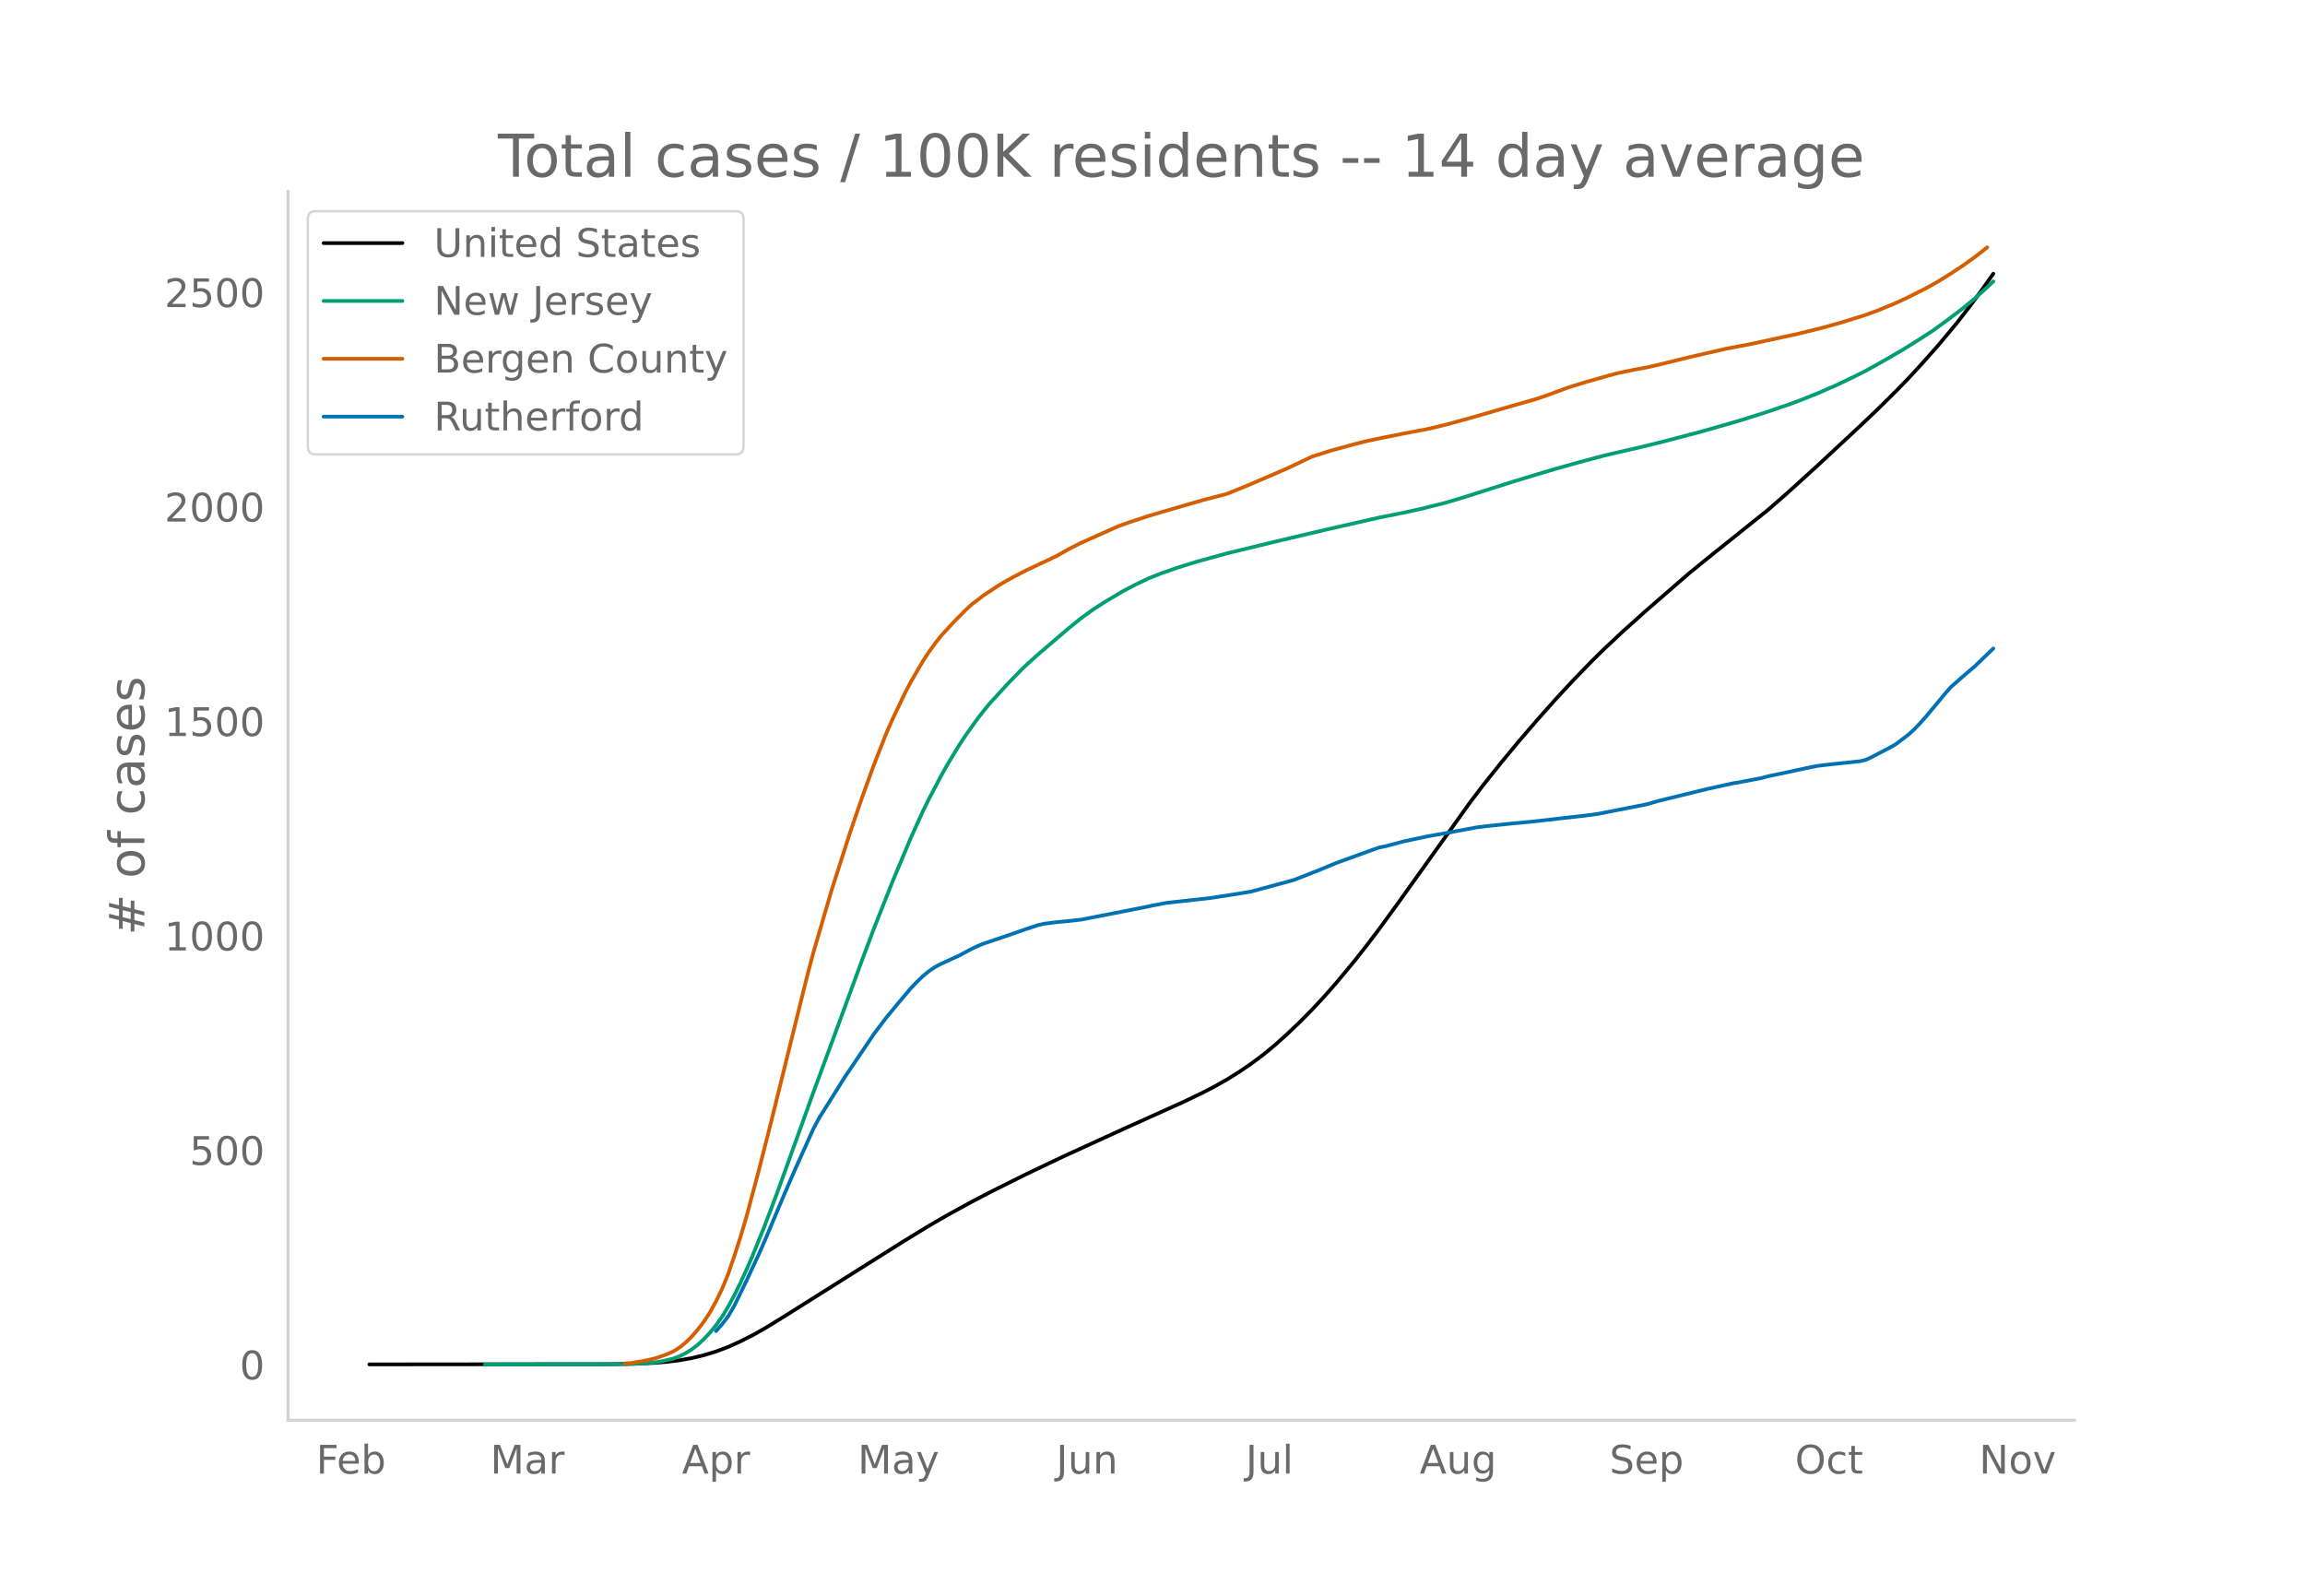 <?xml version="1.0" encoding="utf-8" standalone="no"?>
<!DOCTYPE svg PUBLIC "-//W3C//DTD SVG 1.1//EN"
  "http://www.w3.org/Graphics/SVG/1.1/DTD/svg11.dtd">
<!-- Created with matplotlib (https://matplotlib.org/) -->
<svg height="648pt" version="1.1" viewBox="0 0 936 648" width="936pt" xmlns="http://www.w3.org/2000/svg" xmlns:xlink="http://www.w3.org/1999/xlink">
 <defs>
  <style type="text/css">*{stroke-linecap:butt;stroke-linejoin:round;}</style>
 </defs>
 <g id="figure_1">
  <g id="patch_1">
   <path d="M 0 648 
L 936 648 
L 936 0 
L 0 0 
z
" style="fill:#ffffff;"/>
  </g>
  <g id="axes_1">
   <g id="patch_2">
    <path d="M 117 576.72 
L 842.4 576.72 
L 842.4 77.76 
L 117 77.76 
z
" style="fill:none;"/>
   </g>
   <g id="line2d_1">
    <path clip-path="url(#p08db3bca31)" d="M 149.973 554.04 
L 248.767 553.945 
L 258.647 553.762 
L 266.056 553.409 
L 270.996 552.988 
L 275.936 552.371 
L 280.876 551.481 
L 285.815 550.305 
L 290.755 548.799 
L 295.695 546.93 
L 300.635 544.703 
L 305.574 542.208 
L 310.514 539.436 
L 317.924 534.894 
L 367.321 503.801 
L 377.201 497.779 
L 384.61 493.472 
L 394.49 488.055 
L 401.899 484.174 
L 416.718 476.789 
L 431.538 469.726 
L 456.236 458.429 
L 480.935 447.285 
L 488.345 443.712 
L 493.284 441.151 
L 498.224 438.357 
L 503.164 435.281 
L 508.103 431.914 
L 513.043 428.219 
L 517.983 424.126 
L 522.923 419.677 
L 527.862 414.965 
L 532.802 409.974 
L 537.742 404.661 
L 542.682 399.04 
L 550.091 390.125 
L 555.031 383.852 
L 559.971 377.341 
L 567.38 367.178 
L 597.019 325.746 
L 601.958 319.246 
L 609.368 309.937 
L 616.778 300.994 
L 624.187 292.39 
L 631.597 284.062 
L 639.006 276.062 
L 646.416 268.44 
L 651.356 263.573 
L 658.765 256.623 
L 668.645 247.761 
L 685.934 232.762 
L 695.813 224.751 
L 718.042 206.953 
L 725.452 200.499 
L 737.801 189.29 
L 755.09 173.214 
L 762.5 166.158 
L 769.909 158.825 
L 774.849 153.741 
L 779.789 148.407 
L 787.198 140.074 
L 794.608 131.164 
L 799.548 124.815 
L 804.488 118.154 
L 809.427 111.149 
L 809.427 111.149 
" style="fill:none;stroke:#000000;stroke-linecap:round;stroke-width:1.5;"/>
   </g>
   <g id="line2d_2">
    <path clip-path="url(#p08db3bca31)" d="M 196.9 554.04 
L 253.707 553.937 
L 261.117 553.649 
L 266.056 553.196 
L 268.526 552.8 
L 273.466 551.674 
L 275.936 550.715 
L 278.406 549.486 
L 280.876 547.935 
L 283.346 546.073 
L 285.815 543.768 
L 288.285 541.187 
L 290.755 538.13 
L 293.225 534.649 
L 295.695 530.587 
L 298.165 525.993 
L 300.635 521.008 
L 303.104 515.651 
L 305.574 509.945 
L 310.514 497.733 
L 315.454 484.736 
L 325.333 457.379 
L 330.273 443.611 
L 340.153 416.889 
L 350.032 389.945 
L 354.972 376.808 
L 362.381 358.095 
L 369.791 340.382 
L 374.731 329.503 
L 377.201 324.457 
L 382.14 315.086 
L 384.61 310.666 
L 389.55 302.507 
L 392.02 298.741 
L 396.959 291.829 
L 399.429 288.647 
L 401.899 285.654 
L 409.309 277.561 
L 414.249 272.47 
L 416.718 270.052 
L 421.658 265.62 
L 434.007 255.075 
L 438.947 251.065 
L 443.887 247.506 
L 448.827 244.322 
L 456.236 239.922 
L 461.176 237.34 
L 466.116 234.998 
L 471.055 232.993 
L 478.465 230.401 
L 485.875 228.108 
L 498.224 224.701 
L 517.983 219.904 
L 537.742 215.242 
L 559.971 210.177 
L 569.85 208.218 
L 577.26 206.582 
L 587.139 204.113 
L 594.549 201.887 
L 614.308 195.616 
L 624.187 192.607 
L 631.597 190.412 
L 641.476 187.637 
L 651.356 185.009 
L 656.296 183.835 
L 666.175 181.589 
L 676.054 179.15 
L 690.874 175.246 
L 705.693 171.005 
L 715.572 167.912 
L 725.452 164.577 
L 730.392 162.795 
L 737.801 159.824 
L 745.211 156.631 
L 752.62 153.092 
L 757.56 150.624 
L 764.97 146.487 
L 772.379 142.202 
L 779.789 137.576 
L 784.729 134.358 
L 789.668 130.808 
L 797.078 125.202 
L 802.018 121.098 
L 806.957 116.639 
L 809.427 114.262 
L 809.427 114.262 
" style="fill:none;stroke:#009e73;stroke-linecap:round;stroke-width:1.5;"/>
   </g>
   <g id="line2d_3">
    <path clip-path="url(#p08db3bca31)" d="M 253.707 553.674 
L 256.177 553.498 
L 261.117 552.652 
L 263.587 552.173 
L 266.056 551.568 
L 268.526 550.762 
L 270.996 549.836 
L 273.466 548.758 
L 275.936 547.166 
L 278.406 545.18 
L 280.876 542.768 
L 283.346 539.917 
L 285.815 536.686 
L 288.285 532.916 
L 290.755 528.43 
L 293.225 523.356 
L 295.695 517.319 
L 298.165 510.115 
L 300.635 502.468 
L 303.104 494.123 
L 308.044 475.59 
L 312.984 456.159 
L 327.803 396.198 
L 330.273 386.861 
L 337.683 361.499 
L 345.092 338.357 
L 350.032 323.929 
L 354.972 310.326 
L 359.911 297.751 
L 362.381 292.144 
L 367.321 281.764 
L 369.791 277.032 
L 374.731 268.524 
L 377.201 264.742 
L 379.67 261.326 
L 382.14 258.195 
L 387.08 252.817 
L 392.02 247.793 
L 394.49 245.519 
L 399.429 241.736 
L 404.369 238.469 
L 406.839 236.898 
L 411.779 234.149 
L 416.718 231.589 
L 429.068 225.775 
L 434.007 222.964 
L 438.947 220.461 
L 453.766 213.827 
L 458.706 212.032 
L 466.116 209.61 
L 471.055 208.123 
L 488.345 203.104 
L 498.224 200.537 
L 503.164 198.542 
L 508.103 196.498 
L 522.923 190.1 
L 532.802 185.404 
L 540.212 183.047 
L 550.091 180.336 
L 555.031 179.103 
L 559.971 178.054 
L 569.85 176.064 
L 579.73 174.212 
L 587.139 172.444 
L 597.019 169.737 
L 614.308 164.73 
L 624.187 161.912 
L 629.127 160.195 
L 636.537 157.438 
L 643.946 155.138 
L 656.296 151.657 
L 663.705 150.109 
L 668.645 149.211 
L 673.585 148.086 
L 685.934 145.051 
L 700.753 141.645 
L 710.633 139.768 
L 730.392 135.484 
L 740.271 133.034 
L 747.681 130.969 
L 757.56 127.884 
L 762.5 126.078 
L 769.909 123.022 
L 774.849 120.712 
L 782.259 116.972 
L 787.198 114.2 
L 792.138 111.118 
L 797.078 107.857 
L 802.018 104.312 
L 806.957 100.44 
L 806.957 100.44 
" style="fill:none;stroke:#d55e00;stroke-linecap:round;stroke-width:1.5;"/>
   </g>
   <g id="line2d_4">
    <path clip-path="url(#p08db3bca31)" d="M 290.755 540.514 
L 293.225 537.727 
L 295.695 534.532 
L 298.165 530.25 
L 303.104 520.123 
L 308.044 509.519 
L 310.514 503.946 
L 317.924 486.274 
L 322.863 474.854 
L 327.803 463.911 
L 330.273 458.406 
L 332.743 453.784 
L 340.153 442.025 
L 342.622 438.015 
L 354.972 419.73 
L 359.911 413.205 
L 364.851 407.224 
L 369.791 401.378 
L 372.261 398.796 
L 374.731 396.417 
L 377.201 394.378 
L 379.67 392.678 
L 382.14 391.387 
L 389.55 387.988 
L 394.49 385.337 
L 396.959 384.182 
L 399.429 383.162 
L 409.309 379.832 
L 416.718 377.249 
L 421.658 375.618 
L 424.128 375.074 
L 429.068 374.462 
L 434.007 373.986 
L 438.947 373.443 
L 463.646 368.617 
L 468.586 367.597 
L 473.525 366.646 
L 490.814 364.742 
L 495.754 363.995 
L 500.694 363.247 
L 508.103 362.024 
L 525.393 357.334 
L 535.272 353.459 
L 542.682 350.401 
L 559.971 344.147 
L 562.441 343.672 
L 567.38 342.38 
L 569.85 341.7 
L 579.73 339.593 
L 587.139 338.302 
L 599.489 335.991 
L 604.428 335.379 
L 614.308 334.36 
L 621.717 333.68 
L 643.946 331.165 
L 648.886 330.485 
L 668.645 326.611 
L 673.585 325.184 
L 693.344 320.358 
L 703.223 318.183 
L 708.163 317.299 
L 715.572 315.872 
L 718.042 315.192 
L 722.982 314.172 
L 735.331 311.522 
L 737.801 311.046 
L 742.741 310.434 
L 755.09 309.143 
L 757.56 308.599 
L 760.03 307.443 
L 767.44 303.569 
L 769.909 302.142 
L 774.849 298.403 
L 777.319 296.16 
L 779.789 293.577 
L 782.259 290.791 
L 789.668 281.887 
L 792.138 279.032 
L 797.078 274.682 
L 802.018 270.467 
L 809.427 263.331 
L 809.427 263.331 
" style="fill:none;stroke:#0072b2;stroke-linecap:round;stroke-width:1.5;"/>
   </g>
   <g id="patch_3">
    <path d="M 117 576.72 
L 117 77.76 
" style="fill:none;stroke:#d3d3d3;stroke-linecap:square;stroke-linejoin:miter;stroke-width:1.25;"/>
   </g>
   <g id="patch_4">
    <path d="M 117 576.72 
L 842.4 576.72 
" style="fill:none;stroke:#d3d3d3;stroke-linecap:square;stroke-linejoin:miter;stroke-width:1.25;"/>
   </g>
   <g id="matplotlib.axis_1">
    <g id="xtick_1">
     <g id="text_1">
      <!-- Feb -->
      <g style="fill:#696969;" transform="translate(128.401 598.378)scale(0.16 -0.16)">
       <defs>
        <path d="M 9.812 72.906 
L 51.703 72.906 
L 51.703 64.594 
L 19.672 64.594 
L 19.672 43.109 
L 48.578 43.109 
L 48.578 34.812 
L 19.672 34.812 
L 19.672 0 
L 9.812 0 
z
" id="DejaVuSans-70"/>
        <path d="M 56.203 29.594 
L 56.203 25.203 
L 14.891 25.203 
Q 15.484 15.922 20.484 11.062 
Q 25.484 6.203 34.422 6.203 
Q 39.594 6.203 44.453 7.469 
Q 49.312 8.734 54.109 11.281 
L 54.109 2.781 
Q 49.266 0.734 44.188 -0.344 
Q 39.109 -1.422 33.891 -1.422 
Q 20.797 -1.422 13.156 6.188 
Q 5.516 13.812 5.516 26.812 
Q 5.516 40.234 12.766 48.109 
Q 20.016 56 32.328 56 
Q 43.359 56 49.781 48.891 
Q 56.203 41.797 56.203 29.594 
z
M 47.219 32.234 
Q 47.125 39.594 43.094 43.984 
Q 39.062 48.391 32.422 48.391 
Q 24.906 48.391 20.391 44.141 
Q 15.875 39.891 15.188 32.172 
z
" id="DejaVuSans-101"/>
        <path d="M 48.688 27.297 
Q 48.688 37.203 44.609 42.844 
Q 40.531 48.484 33.406 48.484 
Q 26.266 48.484 22.188 42.844 
Q 18.109 37.203 18.109 27.297 
Q 18.109 17.391 22.188 11.75 
Q 26.266 6.109 33.406 6.109 
Q 40.531 6.109 44.609 11.75 
Q 48.688 17.391 48.688 27.297 
z
M 18.109 46.391 
Q 20.953 51.266 25.266 53.625 
Q 29.594 56 35.594 56 
Q 45.562 56 51.781 48.094 
Q 58.016 40.188 58.016 27.297 
Q 58.016 14.406 51.781 6.484 
Q 45.562 -1.422 35.594 -1.422 
Q 29.594 -1.422 25.266 0.953 
Q 20.953 3.328 18.109 8.203 
L 18.109 0 
L 9.078 0 
L 9.078 75.984 
L 18.109 75.984 
z
" id="DejaVuSans-98"/>
       </defs>
       <use xlink:href="#DejaVuSans-70"/>
       <use x="52.02" xlink:href="#DejaVuSans-101"/>
       <use x="113.543" xlink:href="#DejaVuSans-98"/>
      </g>
     </g>
    </g>
    <g id="xtick_2">
     <g id="text_2">
      <!-- Mar -->
      <g style="fill:#696969;" transform="translate(199.096 598.378)scale(0.16 -0.16)">
       <defs>
        <path d="M 9.812 72.906 
L 24.516 72.906 
L 43.109 23.297 
L 61.812 72.906 
L 76.516 72.906 
L 76.516 0 
L 66.891 0 
L 66.891 64.016 
L 48.094 14.016 
L 38.188 14.016 
L 19.391 64.016 
L 19.391 0 
L 9.812 0 
z
" id="DejaVuSans-77"/>
        <path d="M 34.281 27.484 
Q 23.391 27.484 19.188 25 
Q 14.984 22.516 14.984 16.5 
Q 14.984 11.719 18.141 8.906 
Q 21.297 6.109 26.703 6.109 
Q 34.188 6.109 38.703 11.406 
Q 43.219 16.703 43.219 25.484 
L 43.219 27.484 
z
M 52.203 31.203 
L 52.203 0 
L 43.219 0 
L 43.219 8.297 
Q 40.141 3.328 35.547 0.953 
Q 30.953 -1.422 24.312 -1.422 
Q 15.922 -1.422 10.953 3.297 
Q 6 8.016 6 15.922 
Q 6 25.141 12.172 29.828 
Q 18.359 34.516 30.609 34.516 
L 43.219 34.516 
L 43.219 35.406 
Q 43.219 41.609 39.141 45 
Q 35.062 48.391 27.688 48.391 
Q 23 48.391 18.547 47.266 
Q 14.109 46.141 10.016 43.891 
L 10.016 52.203 
Q 14.938 54.109 19.578 55.047 
Q 24.219 56 28.609 56 
Q 40.484 56 46.344 49.844 
Q 52.203 43.703 52.203 31.203 
z
" id="DejaVuSans-97"/>
        <path d="M 41.109 46.297 
Q 39.594 47.172 37.812 47.578 
Q 36.031 48 33.891 48 
Q 26.266 48 22.188 43.047 
Q 18.109 38.094 18.109 28.812 
L 18.109 0 
L 9.078 0 
L 9.078 54.688 
L 18.109 54.688 
L 18.109 46.188 
Q 20.953 51.172 25.484 53.578 
Q 30.031 56 36.531 56 
Q 37.453 56 38.578 55.875 
Q 39.703 55.766 41.062 55.516 
z
" id="DejaVuSans-114"/>
       </defs>
       <use xlink:href="#DejaVuSans-77"/>
       <use x="86.279" xlink:href="#DejaVuSans-97"/>
       <use x="147.559" xlink:href="#DejaVuSans-114"/>
      </g>
     </g>
    </g>
    <g id="xtick_3">
     <g id="text_3">
      <!-- Apr -->
      <g style="fill:#696969;" transform="translate(276.915 598.378)scale(0.16 -0.16)">
       <defs>
        <path d="M 34.188 63.188 
L 20.797 26.906 
L 47.609 26.906 
z
M 28.609 72.906 
L 39.797 72.906 
L 67.578 0 
L 57.328 0 
L 50.688 18.703 
L 17.828 18.703 
L 11.188 0 
L 0.781 0 
z
" id="DejaVuSans-65"/>
        <path d="M 18.109 8.203 
L 18.109 -20.797 
L 9.078 -20.797 
L 9.078 54.688 
L 18.109 54.688 
L 18.109 46.391 
Q 20.953 51.266 25.266 53.625 
Q 29.594 56 35.594 56 
Q 45.562 56 51.781 48.094 
Q 58.016 40.188 58.016 27.297 
Q 58.016 14.406 51.781 6.484 
Q 45.562 -1.422 35.594 -1.422 
Q 29.594 -1.422 25.266 0.953 
Q 20.953 3.328 18.109 8.203 
z
M 48.688 27.297 
Q 48.688 37.203 44.609 42.844 
Q 40.531 48.484 33.406 48.484 
Q 26.266 48.484 22.188 42.844 
Q 18.109 37.203 18.109 27.297 
Q 18.109 17.391 22.188 11.75 
Q 26.266 6.109 33.406 6.109 
Q 40.531 6.109 44.609 11.75 
Q 48.688 17.391 48.688 27.297 
z
" id="DejaVuSans-112"/>
       </defs>
       <use xlink:href="#DejaVuSans-65"/>
       <use x="68.408" xlink:href="#DejaVuSans-112"/>
       <use x="131.885" xlink:href="#DejaVuSans-114"/>
      </g>
     </g>
    </g>
    <g id="xtick_4">
     <g id="text_4">
      <!-- May -->
      <g style="fill:#696969;" transform="translate(348.311 598.378)scale(0.16 -0.16)">
       <defs>
        <path d="M 32.172 -5.078 
Q 28.375 -14.844 24.75 -17.812 
Q 21.141 -20.797 15.094 -20.797 
L 7.906 -20.797 
L 7.906 -13.281 
L 13.188 -13.281 
Q 16.891 -13.281 18.938 -11.516 
Q 21 -9.766 23.484 -3.219 
L 25.094 0.875 
L 2.984 54.688 
L 12.5 54.688 
L 29.594 11.922 
L 46.688 54.688 
L 56.203 54.688 
z
" id="DejaVuSans-121"/>
       </defs>
       <use xlink:href="#DejaVuSans-77"/>
       <use x="86.279" xlink:href="#DejaVuSans-97"/>
       <use x="147.559" xlink:href="#DejaVuSans-121"/>
      </g>
     </g>
    </g>
    <g id="xtick_5">
     <g id="text_5">
      <!-- Jun -->
      <g style="fill:#696969;" transform="translate(428.917 598.378)scale(0.16 -0.16)">
       <defs>
        <path d="M 9.812 72.906 
L 19.672 72.906 
L 19.672 5.078 
Q 19.672 -8.109 14.672 -14.062 
Q 9.672 -20.016 -1.422 -20.016 
L -5.172 -20.016 
L -5.172 -11.719 
L -2.094 -11.719 
Q 4.438 -11.719 7.125 -8.047 
Q 9.812 -4.391 9.812 5.078 
z
" id="DejaVuSans-74"/>
        <path d="M 8.5 21.578 
L 8.5 54.688 
L 17.484 54.688 
L 17.484 21.922 
Q 17.484 14.156 20.5 10.266 
Q 23.531 6.391 29.594 6.391 
Q 36.859 6.391 41.078 11.031 
Q 45.312 15.672 45.312 23.688 
L 45.312 54.688 
L 54.297 54.688 
L 54.297 0 
L 45.312 0 
L 45.312 8.406 
Q 42.047 3.422 37.719 1 
Q 33.406 -1.422 27.688 -1.422 
Q 18.266 -1.422 13.375 4.438 
Q 8.5 10.297 8.5 21.578 
z
M 31.109 56 
z
" id="DejaVuSans-117"/>
        <path d="M 54.891 33.016 
L 54.891 0 
L 45.906 0 
L 45.906 32.719 
Q 45.906 40.484 42.875 44.328 
Q 39.844 48.188 33.797 48.188 
Q 26.516 48.188 22.312 43.547 
Q 18.109 38.922 18.109 30.906 
L 18.109 0 
L 9.078 0 
L 9.078 54.688 
L 18.109 54.688 
L 18.109 46.188 
Q 21.344 51.125 25.703 53.562 
Q 30.078 56 35.797 56 
Q 45.219 56 50.047 50.172 
Q 54.891 44.344 54.891 33.016 
z
" id="DejaVuSans-110"/>
       </defs>
       <use xlink:href="#DejaVuSans-74"/>
       <use x="29.492" xlink:href="#DejaVuSans-117"/>
       <use x="92.871" xlink:href="#DejaVuSans-110"/>
      </g>
     </g>
    </g>
    <g id="xtick_6">
     <g id="text_6">
      <!-- Jul -->
      <g style="fill:#696969;" transform="translate(505.861 598.378)scale(0.16 -0.16)">
       <defs>
        <path d="M 9.422 75.984 
L 18.406 75.984 
L 18.406 0 
L 9.422 0 
z
" id="DejaVuSans-108"/>
       </defs>
       <use xlink:href="#DejaVuSans-74"/>
       <use x="29.492" xlink:href="#DejaVuSans-117"/>
       <use x="92.871" xlink:href="#DejaVuSans-108"/>
      </g>
     </g>
    </g>
    <g id="xtick_7">
     <g id="text_7">
      <!-- Aug -->
      <g style="fill:#696969;" transform="translate(576.458 598.378)scale(0.16 -0.16)">
       <defs>
        <path d="M 45.406 27.984 
Q 45.406 37.75 41.375 43.109 
Q 37.359 48.484 30.078 48.484 
Q 22.859 48.484 18.828 43.109 
Q 14.797 37.75 14.797 27.984 
Q 14.797 18.266 18.828 12.891 
Q 22.859 7.516 30.078 7.516 
Q 37.359 7.516 41.375 12.891 
Q 45.406 18.266 45.406 27.984 
z
M 54.391 6.781 
Q 54.391 -7.172 48.188 -13.984 
Q 42 -20.797 29.203 -20.797 
Q 24.469 -20.797 20.266 -20.094 
Q 16.062 -19.391 12.109 -17.922 
L 12.109 -9.188 
Q 16.062 -11.328 19.922 -12.344 
Q 23.781 -13.375 27.781 -13.375 
Q 36.625 -13.375 41.016 -8.766 
Q 45.406 -4.156 45.406 5.172 
L 45.406 9.625 
Q 42.625 4.781 38.281 2.391 
Q 33.938 0 27.875 0 
Q 17.828 0 11.672 7.656 
Q 5.516 15.328 5.516 27.984 
Q 5.516 40.672 11.672 48.328 
Q 17.828 56 27.875 56 
Q 33.938 56 38.281 53.609 
Q 42.625 51.219 45.406 46.391 
L 45.406 54.688 
L 54.391 54.688 
z
" id="DejaVuSans-103"/>
       </defs>
       <use xlink:href="#DejaVuSans-65"/>
       <use x="68.408" xlink:href="#DejaVuSans-117"/>
       <use x="131.787" xlink:href="#DejaVuSans-103"/>
      </g>
     </g>
    </g>
    <g id="xtick_8">
     <g id="text_8">
      <!-- Sep -->
      <g style="fill:#696969;" transform="translate(653.565 598.378)scale(0.16 -0.16)">
       <defs>
        <path d="M 53.516 70.516 
L 53.516 60.891 
Q 47.906 63.578 42.922 64.891 
Q 37.938 66.219 33.297 66.219 
Q 25.25 66.219 20.875 63.094 
Q 16.5 59.969 16.5 54.203 
Q 16.5 49.359 19.406 46.891 
Q 22.312 44.438 30.422 42.922 
L 36.375 41.703 
Q 47.406 39.594 52.656 34.297 
Q 57.906 29 57.906 20.125 
Q 57.906 9.516 50.797 4.047 
Q 43.703 -1.422 29.984 -1.422 
Q 24.812 -1.422 18.969 -0.25 
Q 13.141 0.922 6.891 3.219 
L 6.891 13.375 
Q 12.891 10.016 18.656 8.297 
Q 24.422 6.594 29.984 6.594 
Q 38.422 6.594 43.016 9.906 
Q 47.609 13.234 47.609 19.391 
Q 47.609 24.75 44.312 27.781 
Q 41.016 30.812 33.5 32.328 
L 27.484 33.5 
Q 16.453 35.688 11.516 40.375 
Q 6.594 45.062 6.594 53.422 
Q 6.594 63.094 13.406 68.656 
Q 20.219 74.219 32.172 74.219 
Q 37.312 74.219 42.625 73.281 
Q 47.953 72.359 53.516 70.516 
z
" id="DejaVuSans-83"/>
       </defs>
       <use xlink:href="#DejaVuSans-83"/>
       <use x="63.477" xlink:href="#DejaVuSans-101"/>
       <use x="125" xlink:href="#DejaVuSans-112"/>
      </g>
     </g>
    </g>
    <g id="xtick_9">
     <g id="text_9">
      <!-- Oct -->
      <g style="fill:#696969;" transform="translate(728.908 598.378)scale(0.16 -0.16)">
       <defs>
        <path d="M 39.406 66.219 
Q 28.656 66.219 22.328 58.203 
Q 16.016 50.203 16.016 36.375 
Q 16.016 22.609 22.328 14.594 
Q 28.656 6.594 39.406 6.594 
Q 50.141 6.594 56.422 14.594 
Q 62.703 22.609 62.703 36.375 
Q 62.703 50.203 56.422 58.203 
Q 50.141 66.219 39.406 66.219 
z
M 39.406 74.219 
Q 54.734 74.219 63.906 63.938 
Q 73.094 53.656 73.094 36.375 
Q 73.094 19.141 63.906 8.859 
Q 54.734 -1.422 39.406 -1.422 
Q 24.031 -1.422 14.812 8.828 
Q 5.609 19.094 5.609 36.375 
Q 5.609 53.656 14.812 63.938 
Q 24.031 74.219 39.406 74.219 
z
" id="DejaVuSans-79"/>
        <path d="M 48.781 52.594 
L 48.781 44.188 
Q 44.969 46.297 41.141 47.344 
Q 37.312 48.391 33.406 48.391 
Q 24.656 48.391 19.812 42.844 
Q 14.984 37.312 14.984 27.297 
Q 14.984 17.281 19.812 11.734 
Q 24.656 6.203 33.406 6.203 
Q 37.312 6.203 41.141 7.25 
Q 44.969 8.297 48.781 10.406 
L 48.781 2.094 
Q 45.016 0.344 40.984 -0.531 
Q 36.969 -1.422 32.422 -1.422 
Q 20.062 -1.422 12.781 6.344 
Q 5.516 14.109 5.516 27.297 
Q 5.516 40.672 12.859 48.328 
Q 20.219 56 33.016 56 
Q 37.156 56 41.109 55.141 
Q 45.062 54.297 48.781 52.594 
z
" id="DejaVuSans-99"/>
        <path d="M 18.312 70.219 
L 18.312 54.688 
L 36.812 54.688 
L 36.812 47.703 
L 18.312 47.703 
L 18.312 18.016 
Q 18.312 11.328 20.141 9.422 
Q 21.969 7.516 27.594 7.516 
L 36.812 7.516 
L 36.812 0 
L 27.594 0 
Q 17.188 0 13.234 3.875 
Q 9.281 7.766 9.281 18.016 
L 9.281 47.703 
L 2.688 47.703 
L 2.688 54.688 
L 9.281 54.688 
L 9.281 70.219 
z
" id="DejaVuSans-116"/>
       </defs>
       <use xlink:href="#DejaVuSans-79"/>
       <use x="78.711" xlink:href="#DejaVuSans-99"/>
       <use x="133.691" xlink:href="#DejaVuSans-116"/>
      </g>
     </g>
    </g>
    <g id="xtick_10">
     <g id="text_10">
      <!-- Nov -->
      <g style="fill:#696969;" transform="translate(803.692 598.378)scale(0.16 -0.16)">
       <defs>
        <path d="M 9.812 72.906 
L 23.094 72.906 
L 55.422 11.922 
L 55.422 72.906 
L 64.984 72.906 
L 64.984 0 
L 51.703 0 
L 19.391 60.984 
L 19.391 0 
L 9.812 0 
z
" id="DejaVuSans-78"/>
        <path d="M 30.609 48.391 
Q 23.391 48.391 19.188 42.75 
Q 14.984 37.109 14.984 27.297 
Q 14.984 17.484 19.156 11.844 
Q 23.344 6.203 30.609 6.203 
Q 37.797 6.203 41.984 11.859 
Q 46.188 17.531 46.188 27.297 
Q 46.188 37.016 41.984 42.703 
Q 37.797 48.391 30.609 48.391 
z
M 30.609 56 
Q 42.328 56 49.016 48.375 
Q 55.719 40.766 55.719 27.297 
Q 55.719 13.875 49.016 6.219 
Q 42.328 -1.422 30.609 -1.422 
Q 18.844 -1.422 12.172 6.219 
Q 5.516 13.875 5.516 27.297 
Q 5.516 40.766 12.172 48.375 
Q 18.844 56 30.609 56 
z
" id="DejaVuSans-111"/>
        <path d="M 2.984 54.688 
L 12.5 54.688 
L 29.594 8.797 
L 46.688 54.688 
L 56.203 54.688 
L 35.688 0 
L 23.484 0 
z
" id="DejaVuSans-118"/>
       </defs>
       <use xlink:href="#DejaVuSans-78"/>
       <use x="74.805" xlink:href="#DejaVuSans-111"/>
       <use x="135.986" xlink:href="#DejaVuSans-118"/>
      </g>
     </g>
    </g>
   </g>
   <g id="matplotlib.axis_2">
    <g id="ytick_1">
     <g id="text_11">
      <!-- 0 -->
      <g style="fill:#696969;" transform="translate(97.32 560.119)scale(0.16 -0.16)">
       <defs>
        <path d="M 31.781 66.406 
Q 24.172 66.406 20.328 58.906 
Q 16.5 51.422 16.5 36.375 
Q 16.5 21.391 20.328 13.891 
Q 24.172 6.391 31.781 6.391 
Q 39.453 6.391 43.281 13.891 
Q 47.125 21.391 47.125 36.375 
Q 47.125 51.422 43.281 58.906 
Q 39.453 66.406 31.781 66.406 
z
M 31.781 74.219 
Q 44.047 74.219 50.516 64.516 
Q 56.984 54.828 56.984 36.375 
Q 56.984 17.969 50.516 8.266 
Q 44.047 -1.422 31.781 -1.422 
Q 19.531 -1.422 13.062 8.266 
Q 6.594 17.969 6.594 36.375 
Q 6.594 54.828 13.062 64.516 
Q 19.531 74.219 31.781 74.219 
z
" id="DejaVuSans-48"/>
       </defs>
       <use xlink:href="#DejaVuSans-48"/>
      </g>
     </g>
    </g>
    <g id="ytick_2">
     <g id="text_12">
      <!-- 500 -->
      <g style="fill:#696969;" transform="translate(76.96 473.034)scale(0.16 -0.16)">
       <defs>
        <path d="M 10.797 72.906 
L 49.516 72.906 
L 49.516 64.594 
L 19.828 64.594 
L 19.828 46.734 
Q 21.969 47.469 24.109 47.828 
Q 26.266 48.188 28.422 48.188 
Q 40.625 48.188 47.75 41.5 
Q 54.891 34.812 54.891 23.391 
Q 54.891 11.625 47.562 5.094 
Q 40.234 -1.422 26.906 -1.422 
Q 22.312 -1.422 17.547 -0.641 
Q 12.797 0.141 7.719 1.703 
L 7.719 11.625 
Q 12.109 9.234 16.797 8.062 
Q 21.484 6.891 26.703 6.891 
Q 35.156 6.891 40.078 11.328 
Q 45.016 15.766 45.016 23.391 
Q 45.016 31 40.078 35.438 
Q 35.156 39.891 26.703 39.891 
Q 22.75 39.891 18.812 39.016 
Q 14.891 38.141 10.797 36.281 
z
" id="DejaVuSans-53"/>
       </defs>
       <use xlink:href="#DejaVuSans-53"/>
       <use x="63.623" xlink:href="#DejaVuSans-48"/>
       <use x="127.246" xlink:href="#DejaVuSans-48"/>
      </g>
     </g>
    </g>
    <g id="ytick_3">
     <g id="text_13">
      <!-- 1000 -->
      <g style="fill:#696969;" transform="translate(66.78 385.95)scale(0.16 -0.16)">
       <defs>
        <path d="M 12.406 8.297 
L 28.516 8.297 
L 28.516 63.922 
L 10.984 60.406 
L 10.984 69.391 
L 28.422 72.906 
L 38.281 72.906 
L 38.281 8.297 
L 54.391 8.297 
L 54.391 0 
L 12.406 0 
z
" id="DejaVuSans-49"/>
       </defs>
       <use xlink:href="#DejaVuSans-49"/>
       <use x="63.623" xlink:href="#DejaVuSans-48"/>
       <use x="127.246" xlink:href="#DejaVuSans-48"/>
       <use x="190.869" xlink:href="#DejaVuSans-48"/>
      </g>
     </g>
    </g>
    <g id="ytick_4">
     <g id="text_14">
      <!-- 1500 -->
      <g style="fill:#696969;" transform="translate(66.78 298.866)scale(0.16 -0.16)">
       <use xlink:href="#DejaVuSans-49"/>
       <use x="63.623" xlink:href="#DejaVuSans-53"/>
       <use x="127.246" xlink:href="#DejaVuSans-48"/>
       <use x="190.869" xlink:href="#DejaVuSans-48"/>
      </g>
     </g>
    </g>
    <g id="ytick_5">
     <g id="text_15">
      <!-- 2000 -->
      <g style="fill:#696969;" transform="translate(66.78 211.781)scale(0.16 -0.16)">
       <defs>
        <path d="M 19.188 8.297 
L 53.609 8.297 
L 53.609 0 
L 7.328 0 
L 7.328 8.297 
Q 12.938 14.109 22.625 23.891 
Q 32.328 33.688 34.812 36.531 
Q 39.547 41.844 41.422 45.531 
Q 43.312 49.219 43.312 52.781 
Q 43.312 58.594 39.234 62.25 
Q 35.156 65.922 28.609 65.922 
Q 23.969 65.922 18.812 64.312 
Q 13.672 62.703 7.812 59.422 
L 7.812 69.391 
Q 13.766 71.781 18.938 73 
Q 24.125 74.219 28.422 74.219 
Q 39.75 74.219 46.484 68.547 
Q 53.219 62.891 53.219 53.422 
Q 53.219 48.922 51.531 44.891 
Q 49.859 40.875 45.406 35.406 
Q 44.188 33.984 37.641 27.219 
Q 31.109 20.453 19.188 8.297 
z
" id="DejaVuSans-50"/>
       </defs>
       <use xlink:href="#DejaVuSans-50"/>
       <use x="63.623" xlink:href="#DejaVuSans-48"/>
       <use x="127.246" xlink:href="#DejaVuSans-48"/>
       <use x="190.869" xlink:href="#DejaVuSans-48"/>
      </g>
     </g>
    </g>
    <g id="ytick_6">
     <g id="text_16">
      <!-- 2500 -->
      <g style="fill:#696969;" transform="translate(66.78 124.697)scale(0.16 -0.16)">
       <use xlink:href="#DejaVuSans-50"/>
       <use x="63.623" xlink:href="#DejaVuSans-53"/>
       <use x="127.246" xlink:href="#DejaVuSans-48"/>
       <use x="190.869" xlink:href="#DejaVuSans-48"/>
      </g>
     </g>
    </g>
    <g id="text_17">
     <!-- # of cases -->
     <g style="fill:#696969;" transform="translate(58.621 379.813)rotate(-90)scale(0.2 -0.2)">
      <defs>
       <path d="M 51.125 44 
L 36.922 44 
L 32.812 27.688 
L 47.125 27.688 
z
M 43.797 71.781 
L 38.719 51.516 
L 52.984 51.516 
L 58.109 71.781 
L 65.922 71.781 
L 60.891 51.516 
L 76.125 51.516 
L 76.125 44 
L 58.984 44 
L 54.984 27.688 
L 70.516 27.688 
L 70.516 20.219 
L 53.078 20.219 
L 48 0 
L 40.188 0 
L 45.219 20.219 
L 30.906 20.219 
L 25.875 0 
L 18.016 0 
L 23.094 20.219 
L 7.719 20.219 
L 7.719 27.688 
L 24.906 27.688 
L 29 44 
L 13.281 44 
L 13.281 51.516 
L 30.906 51.516 
L 35.891 71.781 
z
" id="DejaVuSans-35"/>
       <path id="DejaVuSans-32"/>
       <path d="M 37.109 75.984 
L 37.109 68.5 
L 28.516 68.5 
Q 23.688 68.5 21.797 66.547 
Q 19.922 64.594 19.922 59.516 
L 19.922 54.688 
L 34.719 54.688 
L 34.719 47.703 
L 19.922 47.703 
L 19.922 0 
L 10.891 0 
L 10.891 47.703 
L 2.297 47.703 
L 2.297 54.688 
L 10.891 54.688 
L 10.891 58.5 
Q 10.891 67.625 15.141 71.797 
Q 19.391 75.984 28.609 75.984 
z
" id="DejaVuSans-102"/>
       <path d="M 44.281 53.078 
L 44.281 44.578 
Q 40.484 46.531 36.375 47.5 
Q 32.281 48.484 27.875 48.484 
Q 21.188 48.484 17.844 46.438 
Q 14.5 44.391 14.5 40.281 
Q 14.5 37.156 16.891 35.375 
Q 19.281 33.594 26.516 31.984 
L 29.594 31.297 
Q 39.156 29.25 43.188 25.516 
Q 47.219 21.781 47.219 15.094 
Q 47.219 7.469 41.188 3.016 
Q 35.156 -1.422 24.609 -1.422 
Q 20.219 -1.422 15.453 -0.562 
Q 10.688 0.297 5.422 2 
L 5.422 11.281 
Q 10.406 8.688 15.234 7.391 
Q 20.062 6.109 24.812 6.109 
Q 31.156 6.109 34.562 8.281 
Q 37.984 10.453 37.984 14.406 
Q 37.984 18.062 35.516 20.016 
Q 33.062 21.969 24.703 23.781 
L 21.578 24.516 
Q 13.234 26.266 9.516 29.906 
Q 5.812 33.547 5.812 39.891 
Q 5.812 47.609 11.281 51.797 
Q 16.75 56 26.812 56 
Q 31.781 56 36.172 55.266 
Q 40.578 54.547 44.281 53.078 
z
" id="DejaVuSans-115"/>
      </defs>
      <use xlink:href="#DejaVuSans-35"/>
      <use x="83.789" xlink:href="#DejaVuSans-32"/>
      <use x="115.576" xlink:href="#DejaVuSans-111"/>
      <use x="176.758" xlink:href="#DejaVuSans-102"/>
      <use x="211.963" xlink:href="#DejaVuSans-32"/>
      <use x="243.75" xlink:href="#DejaVuSans-99"/>
      <use x="298.73" xlink:href="#DejaVuSans-97"/>
      <use x="360.01" xlink:href="#DejaVuSans-115"/>
      <use x="412.109" xlink:href="#DejaVuSans-101"/>
      <use x="473.633" xlink:href="#DejaVuSans-115"/>
     </g>
    </g>
   </g>
   <g id="text_18">
    <!-- Total cases / 100K residents - - 14 day average -->
    <g style="fill:#696969;" transform="translate(202.185 71.76)scale(0.24 -0.24)">
     <defs>
      <path d="M -0.297 72.906 
L 61.375 72.906 
L 61.375 64.594 
L 35.5 64.594 
L 35.5 0 
L 25.594 0 
L 25.594 64.594 
L -0.297 64.594 
z
" id="DejaVuSans-84"/>
      <path d="M 25.391 72.906 
L 33.688 72.906 
L 8.297 -9.281 
L 0 -9.281 
z
" id="DejaVuSans-47"/>
      <path d="M 9.812 72.906 
L 19.672 72.906 
L 19.672 42.094 
L 52.391 72.906 
L 65.094 72.906 
L 28.906 38.922 
L 67.672 0 
L 54.688 0 
L 19.672 35.109 
L 19.672 0 
L 9.812 0 
z
" id="DejaVuSans-75"/>
      <path d="M 9.422 54.688 
L 18.406 54.688 
L 18.406 0 
L 9.422 0 
z
M 9.422 75.984 
L 18.406 75.984 
L 18.406 64.594 
L 9.422 64.594 
z
" id="DejaVuSans-105"/>
      <path d="M 45.406 46.391 
L 45.406 75.984 
L 54.391 75.984 
L 54.391 0 
L 45.406 0 
L 45.406 8.203 
Q 42.578 3.328 38.25 0.953 
Q 33.938 -1.422 27.875 -1.422 
Q 17.969 -1.422 11.734 6.484 
Q 5.516 14.406 5.516 27.297 
Q 5.516 40.188 11.734 48.094 
Q 17.969 56 27.875 56 
Q 33.938 56 38.25 53.625 
Q 42.578 51.266 45.406 46.391 
z
M 14.797 27.297 
Q 14.797 17.391 18.875 11.75 
Q 22.953 6.109 30.078 6.109 
Q 37.203 6.109 41.297 11.75 
Q 45.406 17.391 45.406 27.297 
Q 45.406 37.203 41.297 42.844 
Q 37.203 48.484 30.078 48.484 
Q 22.953 48.484 18.875 42.844 
Q 14.797 37.203 14.797 27.297 
z
" id="DejaVuSans-100"/>
      <path d="M 4.891 31.391 
L 31.203 31.391 
L 31.203 23.391 
L 4.891 23.391 
z
" id="DejaVuSans-45"/>
      <path d="M 37.797 64.312 
L 12.891 25.391 
L 37.797 25.391 
z
M 35.203 72.906 
L 47.609 72.906 
L 47.609 25.391 
L 58.016 25.391 
L 58.016 17.188 
L 47.609 17.188 
L 47.609 0 
L 37.797 0 
L 37.797 17.188 
L 4.891 17.188 
L 4.891 26.703 
z
" id="DejaVuSans-52"/>
     </defs>
     <use xlink:href="#DejaVuSans-84"/>
     <use x="44.084" xlink:href="#DejaVuSans-111"/>
     <use x="105.266" xlink:href="#DejaVuSans-116"/>
     <use x="144.475" xlink:href="#DejaVuSans-97"/>
     <use x="205.754" xlink:href="#DejaVuSans-108"/>
     <use x="233.537" xlink:href="#DejaVuSans-32"/>
     <use x="265.324" xlink:href="#DejaVuSans-99"/>
     <use x="320.305" xlink:href="#DejaVuSans-97"/>
     <use x="381.584" xlink:href="#DejaVuSans-115"/>
     <use x="433.684" xlink:href="#DejaVuSans-101"/>
     <use x="495.207" xlink:href="#DejaVuSans-115"/>
     <use x="547.307" xlink:href="#DejaVuSans-32"/>
     <use x="579.094" xlink:href="#DejaVuSans-47"/>
     <use x="612.785" xlink:href="#DejaVuSans-32"/>
     <use x="644.572" xlink:href="#DejaVuSans-49"/>
     <use x="708.195" xlink:href="#DejaVuSans-48"/>
     <use x="771.818" xlink:href="#DejaVuSans-48"/>
     <use x="835.441" xlink:href="#DejaVuSans-75"/>
     <use x="901.018" xlink:href="#DejaVuSans-32"/>
     <use x="932.805" xlink:href="#DejaVuSans-114"/>
     <use x="971.668" xlink:href="#DejaVuSans-101"/>
     <use x="1033.191" xlink:href="#DejaVuSans-115"/>
     <use x="1085.291" xlink:href="#DejaVuSans-105"/>
     <use x="1113.074" xlink:href="#DejaVuSans-100"/>
     <use x="1176.551" xlink:href="#DejaVuSans-101"/>
     <use x="1238.074" xlink:href="#DejaVuSans-110"/>
     <use x="1301.453" xlink:href="#DejaVuSans-116"/>
     <use x="1340.662" xlink:href="#DejaVuSans-115"/>
     <use x="1392.762" xlink:href="#DejaVuSans-32"/>
     <use x="1424.549" xlink:href="#DejaVuSans-45"/>
     <use x="1460.633" xlink:href="#DejaVuSans-45"/>
     <use x="1496.717" xlink:href="#DejaVuSans-32"/>
     <use x="1528.504" xlink:href="#DejaVuSans-49"/>
     <use x="1592.127" xlink:href="#DejaVuSans-52"/>
     <use x="1655.75" xlink:href="#DejaVuSans-32"/>
     <use x="1687.537" xlink:href="#DejaVuSans-100"/>
     <use x="1751.014" xlink:href="#DejaVuSans-97"/>
     <use x="1812.293" xlink:href="#DejaVuSans-121"/>
     <use x="1871.473" xlink:href="#DejaVuSans-32"/>
     <use x="1903.26" xlink:href="#DejaVuSans-97"/>
     <use x="1964.539" xlink:href="#DejaVuSans-118"/>
     <use x="2023.719" xlink:href="#DejaVuSans-101"/>
     <use x="2085.242" xlink:href="#DejaVuSans-114"/>
     <use x="2126.355" xlink:href="#DejaVuSans-97"/>
     <use x="2187.635" xlink:href="#DejaVuSans-103"/>
     <use x="2251.111" xlink:href="#DejaVuSans-101"/>
    </g>
   </g>
   <g id="legend_1">
    <g id="patch_5">
     <path d="M 128.2 184.5 
L 298.733 184.5 
Q 301.933 184.5 301.933 181.3 
L 301.933 88.96 
Q 301.933 85.76 298.733 85.76 
L 128.2 85.76 
Q 125 85.76 125 88.96 
L 125 181.3 
Q 125 184.5 128.2 184.5 
z
" style="fill:none;opacity:0.8;stroke:#cccccc;stroke-linejoin:miter;"/>
    </g>
    <g id="line2d_5">
     <path d="M 131.4 98.718 
L 163.4 98.718 
" style="fill:none;stroke:#000000;stroke-linecap:round;stroke-width:1.5;"/>
    </g>
    <g id="line2d_6"/>
    <g id="text_19">
     <!-- United States -->
     <g style="fill:#696969;" transform="translate(176.2 104.317)scale(0.16 -0.16)">
      <defs>
       <path d="M 8.688 72.906 
L 18.609 72.906 
L 18.609 28.609 
Q 18.609 16.891 22.844 11.734 
Q 27.094 6.594 36.625 6.594 
Q 46.094 6.594 50.344 11.734 
Q 54.594 16.891 54.594 28.609 
L 54.594 72.906 
L 64.5 72.906 
L 64.5 27.391 
Q 64.5 13.141 57.438 5.859 
Q 50.391 -1.422 36.625 -1.422 
Q 22.797 -1.422 15.734 5.859 
Q 8.688 13.141 8.688 27.391 
z
" id="DejaVuSans-85"/>
      </defs>
      <use xlink:href="#DejaVuSans-85"/>
      <use x="73.193" xlink:href="#DejaVuSans-110"/>
      <use x="136.572" xlink:href="#DejaVuSans-105"/>
      <use x="164.355" xlink:href="#DejaVuSans-116"/>
      <use x="203.564" xlink:href="#DejaVuSans-101"/>
      <use x="265.088" xlink:href="#DejaVuSans-100"/>
      <use x="328.564" xlink:href="#DejaVuSans-32"/>
      <use x="360.352" xlink:href="#DejaVuSans-83"/>
      <use x="423.828" xlink:href="#DejaVuSans-116"/>
      <use x="463.037" xlink:href="#DejaVuSans-97"/>
      <use x="524.316" xlink:href="#DejaVuSans-116"/>
      <use x="563.525" xlink:href="#DejaVuSans-101"/>
      <use x="625.049" xlink:href="#DejaVuSans-115"/>
     </g>
    </g>
    <g id="line2d_7">
     <path d="M 131.4 122.203 
L 163.4 122.203 
" style="fill:none;stroke:#009e73;stroke-linecap:round;stroke-width:1.5;"/>
    </g>
    <g id="line2d_8"/>
    <g id="text_20">
     <!-- New Jersey -->
     <g style="fill:#696969;" transform="translate(176.2 127.802)scale(0.16 -0.16)">
      <defs>
       <path d="M 4.203 54.688 
L 13.188 54.688 
L 24.422 12.016 
L 35.594 54.688 
L 46.188 54.688 
L 57.422 12.016 
L 68.609 54.688 
L 77.594 54.688 
L 63.281 0 
L 52.688 0 
L 40.922 44.828 
L 29.109 0 
L 18.5 0 
z
" id="DejaVuSans-119"/>
      </defs>
      <use xlink:href="#DejaVuSans-78"/>
      <use x="74.805" xlink:href="#DejaVuSans-101"/>
      <use x="136.328" xlink:href="#DejaVuSans-119"/>
      <use x="218.115" xlink:href="#DejaVuSans-32"/>
      <use x="249.902" xlink:href="#DejaVuSans-74"/>
      <use x="279.395" xlink:href="#DejaVuSans-101"/>
      <use x="340.918" xlink:href="#DejaVuSans-114"/>
      <use x="382.031" xlink:href="#DejaVuSans-115"/>
      <use x="434.131" xlink:href="#DejaVuSans-101"/>
      <use x="495.654" xlink:href="#DejaVuSans-121"/>
     </g>
    </g>
    <g id="line2d_9">
     <path d="M 131.4 145.688 
L 163.4 145.688 
" style="fill:none;stroke:#d55e00;stroke-linecap:round;stroke-width:1.5;"/>
    </g>
    <g id="line2d_10"/>
    <g id="text_21">
     <!-- Bergen County -->
     <g style="fill:#696969;" transform="translate(176.2 151.287)scale(0.16 -0.16)">
      <defs>
       <path d="M 19.672 34.812 
L 19.672 8.109 
L 35.5 8.109 
Q 43.453 8.109 47.281 11.406 
Q 51.125 14.703 51.125 21.484 
Q 51.125 28.328 47.281 31.562 
Q 43.453 34.812 35.5 34.812 
z
M 19.672 64.797 
L 19.672 42.828 
L 34.281 42.828 
Q 41.5 42.828 45.031 45.531 
Q 48.578 48.25 48.578 53.812 
Q 48.578 59.328 45.031 62.062 
Q 41.5 64.797 34.281 64.797 
z
M 9.812 72.906 
L 35.016 72.906 
Q 46.297 72.906 52.391 68.219 
Q 58.5 63.531 58.5 54.891 
Q 58.5 48.188 55.375 44.234 
Q 52.25 40.281 46.188 39.312 
Q 53.469 37.75 57.5 32.781 
Q 61.531 27.828 61.531 20.406 
Q 61.531 10.641 54.891 5.312 
Q 48.25 0 35.984 0 
L 9.812 0 
z
" id="DejaVuSans-66"/>
       <path d="M 64.406 67.281 
L 64.406 56.891 
Q 59.422 61.531 53.781 63.812 
Q 48.141 66.109 41.797 66.109 
Q 29.297 66.109 22.656 58.469 
Q 16.016 50.828 16.016 36.375 
Q 16.016 21.969 22.656 14.328 
Q 29.297 6.688 41.797 6.688 
Q 48.141 6.688 53.781 8.984 
Q 59.422 11.281 64.406 15.922 
L 64.406 5.609 
Q 59.234 2.094 53.438 0.328 
Q 47.656 -1.422 41.219 -1.422 
Q 24.656 -1.422 15.125 8.703 
Q 5.609 18.844 5.609 36.375 
Q 5.609 53.953 15.125 64.078 
Q 24.656 74.219 41.219 74.219 
Q 47.75 74.219 53.531 72.484 
Q 59.328 70.75 64.406 67.281 
z
" id="DejaVuSans-67"/>
      </defs>
      <use xlink:href="#DejaVuSans-66"/>
      <use x="68.604" xlink:href="#DejaVuSans-101"/>
      <use x="130.127" xlink:href="#DejaVuSans-114"/>
      <use x="169.49" xlink:href="#DejaVuSans-103"/>
      <use x="232.967" xlink:href="#DejaVuSans-101"/>
      <use x="294.49" xlink:href="#DejaVuSans-110"/>
      <use x="357.869" xlink:href="#DejaVuSans-32"/>
      <use x="389.656" xlink:href="#DejaVuSans-67"/>
      <use x="459.48" xlink:href="#DejaVuSans-111"/>
      <use x="520.662" xlink:href="#DejaVuSans-117"/>
      <use x="584.041" xlink:href="#DejaVuSans-110"/>
      <use x="647.42" xlink:href="#DejaVuSans-116"/>
      <use x="686.629" xlink:href="#DejaVuSans-121"/>
     </g>
    </g>
    <g id="line2d_11">
     <path d="M 131.4 169.173 
L 163.4 169.173 
" style="fill:none;stroke:#0072b2;stroke-linecap:round;stroke-width:1.5;"/>
    </g>
    <g id="line2d_12"/>
    <g id="text_22">
     <!-- Rutherford -->
     <g style="fill:#696969;" transform="translate(176.2 174.773)scale(0.16 -0.16)">
      <defs>
       <path d="M 44.391 34.188 
Q 47.562 33.109 50.562 29.594 
Q 53.562 26.078 56.594 19.922 
L 66.609 0 
L 56 0 
L 46.688 18.703 
Q 43.062 26.031 39.672 28.422 
Q 36.281 30.812 30.422 30.812 
L 19.672 30.812 
L 19.672 0 
L 9.812 0 
L 9.812 72.906 
L 32.078 72.906 
Q 44.578 72.906 50.734 67.672 
Q 56.891 62.453 56.891 51.906 
Q 56.891 45.016 53.688 40.469 
Q 50.484 35.938 44.391 34.188 
z
M 19.672 64.797 
L 19.672 38.922 
L 32.078 38.922 
Q 39.203 38.922 42.844 42.219 
Q 46.484 45.516 46.484 51.906 
Q 46.484 58.297 42.844 61.547 
Q 39.203 64.797 32.078 64.797 
z
" id="DejaVuSans-82"/>
       <path d="M 54.891 33.016 
L 54.891 0 
L 45.906 0 
L 45.906 32.719 
Q 45.906 40.484 42.875 44.328 
Q 39.844 48.188 33.797 48.188 
Q 26.516 48.188 22.312 43.547 
Q 18.109 38.922 18.109 30.906 
L 18.109 0 
L 9.078 0 
L 9.078 75.984 
L 18.109 75.984 
L 18.109 46.188 
Q 21.344 51.125 25.703 53.562 
Q 30.078 56 35.797 56 
Q 45.219 56 50.047 50.172 
Q 54.891 44.344 54.891 33.016 
z
" id="DejaVuSans-104"/>
      </defs>
      <use xlink:href="#DejaVuSans-82"/>
      <use x="64.982" xlink:href="#DejaVuSans-117"/>
      <use x="128.361" xlink:href="#DejaVuSans-116"/>
      <use x="167.57" xlink:href="#DejaVuSans-104"/>
      <use x="230.949" xlink:href="#DejaVuSans-101"/>
      <use x="292.473" xlink:href="#DejaVuSans-114"/>
      <use x="333.586" xlink:href="#DejaVuSans-102"/>
      <use x="368.791" xlink:href="#DejaVuSans-111"/>
      <use x="429.973" xlink:href="#DejaVuSans-114"/>
      <use x="469.336" xlink:href="#DejaVuSans-100"/>
     </g>
    </g>
   </g>
  </g>
 </g>
 <defs>
  <clipPath id="p08db3bca31">
   <rect height="498.96" width="725.4" x="117" y="77.76"/>
  </clipPath>
 </defs>
</svg>
